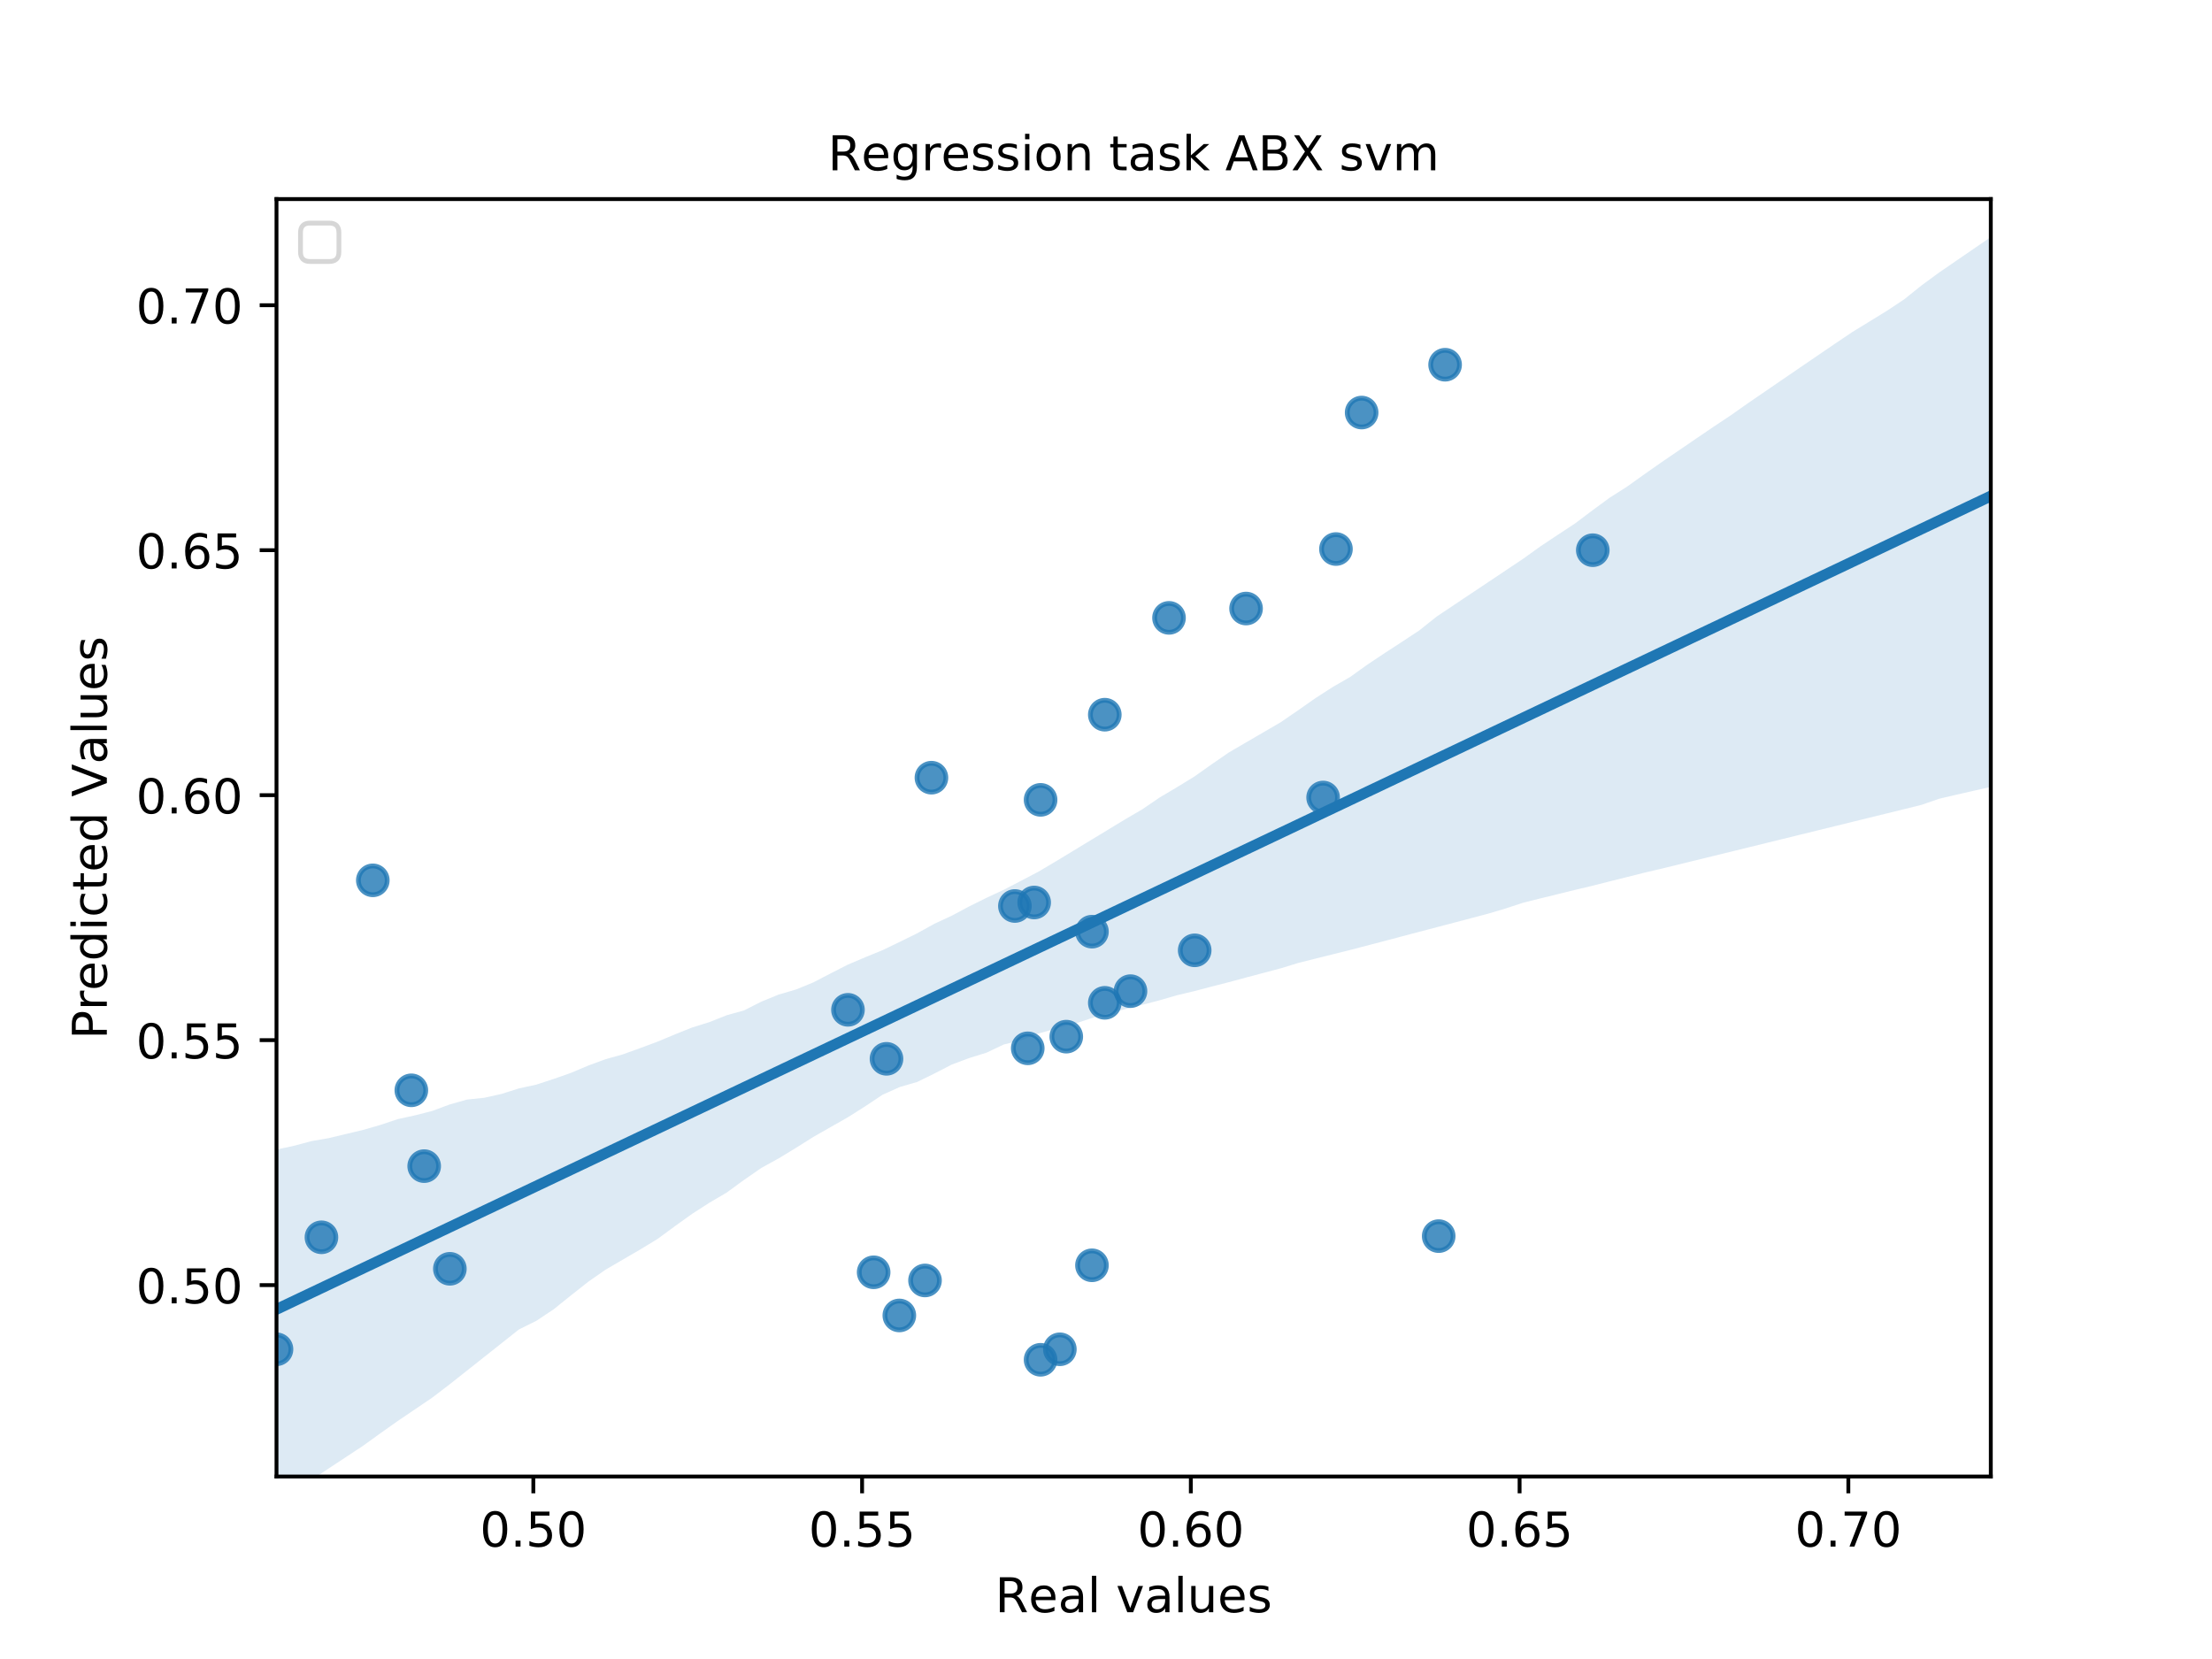 <?xml version="1.0" encoding="utf-8" standalone="no"?>
<!DOCTYPE svg PUBLIC "-//W3C//DTD SVG 1.1//EN"
  "http://www.w3.org/Graphics/SVG/1.1/DTD/svg11.dtd">
<!-- Created with matplotlib (https://matplotlib.org/) -->
<svg height="345.6pt" version="1.1" viewBox="0 0 460.8 345.6" width="460.8pt" xmlns="http://www.w3.org/2000/svg" xmlns:xlink="http://www.w3.org/1999/xlink">
 <defs>
  <style type="text/css">
*{stroke-linecap:butt;stroke-linejoin:round;}
  </style>
 </defs>
 <g id="figure_1">
  <g id="patch_1">
   <path d="M 0 345.6 
L 460.8 345.6 
L 460.8 0 
L 0 0 
z
" style="fill:#ffffff;"/>
  </g>
  <g id="axes_1">
   <g id="patch_2">
    <path d="M 57.6 307.584 
L 414.72 307.584 
L 414.72 41.472 
L 57.6 41.472 
z
" style="fill:#ffffff;"/>
   </g>
   <g id="PathCollection_1">
    <defs>
     <path d="M 0 3 
C 0.796 3 1.559 2.684 2.121 2.121 
C 2.684 1.559 3 0.796 3 0 
C 3 -0.796 2.684 -1.559 2.121 -2.121 
C 1.559 -2.684 0.796 -3 0 -3 
C -0.796 -3 -1.559 -2.684 -2.121 -2.121 
C -2.684 -1.559 -3 -0.796 -3 0 
C -3 0.796 -2.684 1.559 -2.121 2.121 
C -1.559 2.684 -0.796 3 0 3 
z
" id="m846982d2f0" style="stroke:#1f77b4;stroke-opacity:0.8;"/>
    </defs>
    <g clip-path="url(#p6b67795eac)">
     <use style="fill:#1f77b4;fill-opacity:0.8;stroke:#1f77b4;stroke-opacity:0.8;" x="187.347" xlink:href="#m846982d2f0" y="274.033"/>
     <use style="fill:#1f77b4;fill-opacity:0.8;stroke:#1f77b4;stroke-opacity:0.8;" x="216.774" xlink:href="#m846982d2f0" y="166.623"/>
     <use style="fill:#1f77b4;fill-opacity:0.8;stroke:#1f77b4;stroke-opacity:0.8;" x="278.303" xlink:href="#m846982d2f0" y="114.375"/>
     <use style="fill:#1f77b4;fill-opacity:0.8;stroke:#1f77b4;stroke-opacity:0.8;" x="211.423" xlink:href="#m846982d2f0" y="188.737"/>
     <use style="fill:#1f77b4;fill-opacity:0.8;stroke:#1f77b4;stroke-opacity:0.8;" x="216.774" xlink:href="#m846982d2f0" y="283.268"/>
     <use style="fill:#1f77b4;fill-opacity:0.8;stroke:#1f77b4;stroke-opacity:0.8;" x="275.628" xlink:href="#m846982d2f0" y="166.137"/>
     <use style="fill:#1f77b4;fill-opacity:0.8;stroke:#1f77b4;stroke-opacity:0.8;" x="301.042" xlink:href="#m846982d2f0" y="75.98"/>
     <use style="fill:#1f77b4;fill-opacity:0.8;stroke:#1f77b4;stroke-opacity:0.8;" x="220.787" xlink:href="#m846982d2f0" y="281.081"/>
     <use style="fill:#1f77b4;fill-opacity:0.8;stroke:#1f77b4;stroke-opacity:0.8;" x="230.15" xlink:href="#m846982d2f0" y="148.883"/>
     <use style="fill:#1f77b4;fill-opacity:0.8;stroke:#1f77b4;stroke-opacity:0.8;" x="243.526" xlink:href="#m846982d2f0" y="128.713"/>
     <use style="fill:#1f77b4;fill-opacity:0.8;stroke:#1f77b4;stroke-opacity:0.8;" x="222.124" xlink:href="#m846982d2f0" y="215.954"/>
     <use style="fill:#1f77b4;fill-opacity:0.8;stroke:#1f77b4;stroke-opacity:0.8;" x="88.365" xlink:href="#m846982d2f0" y="242.928"/>
     <use style="fill:#1f77b4;fill-opacity:0.8;stroke:#1f77b4;stroke-opacity:0.8;" x="184.672" xlink:href="#m846982d2f0" y="220.571"/>
     <use style="fill:#1f77b4;fill-opacity:0.8;stroke:#1f77b4;stroke-opacity:0.8;" x="66.963" xlink:href="#m846982d2f0" y="257.752"/>
     <use style="fill:#1f77b4;fill-opacity:0.8;stroke:#1f77b4;stroke-opacity:0.8;" x="227.475" xlink:href="#m846982d2f0" y="194.083"/>
     <use style="fill:#1f77b4;fill-opacity:0.8;stroke:#1f77b4;stroke-opacity:0.8;" x="77.664" xlink:href="#m846982d2f0" y="183.39"/>
     <use style="fill:#1f77b4;fill-opacity:0.8;stroke:#1f77b4;stroke-opacity:0.8;" x="299.705" xlink:href="#m846982d2f0" y="257.509"/>
     <use style="fill:#1f77b4;fill-opacity:0.8;stroke:#1f77b4;stroke-opacity:0.8;" x="181.996" xlink:href="#m846982d2f0" y="265.042"/>
     <use style="fill:#1f77b4;fill-opacity:0.8;stroke:#1f77b4;stroke-opacity:0.8;" x="331.807" xlink:href="#m846982d2f0" y="114.618"/>
     <use style="fill:#1f77b4;fill-opacity:0.8;stroke:#1f77b4;stroke-opacity:0.8;" x="192.697" xlink:href="#m846982d2f0" y="266.743"/>
     <use style="fill:#1f77b4;fill-opacity:0.8;stroke:#1f77b4;stroke-opacity:0.8;" x="194.035" xlink:href="#m846982d2f0" y="162.005"/>
     <use style="fill:#1f77b4;fill-opacity:0.8;stroke:#1f77b4;stroke-opacity:0.8;" x="214.099" xlink:href="#m846982d2f0" y="218.384"/>
     <use style="fill:#1f77b4;fill-opacity:0.8;stroke:#1f77b4;stroke-opacity:0.8;" x="57.6" xlink:href="#m846982d2f0" y="281.081"/>
     <use style="fill:#1f77b4;fill-opacity:0.8;stroke:#1f77b4;stroke-opacity:0.8;" x="176.646" xlink:href="#m846982d2f0" y="210.364"/>
     <use style="fill:#1f77b4;fill-opacity:0.8;stroke:#1f77b4;stroke-opacity:0.8;" x="85.689" xlink:href="#m846982d2f0" y="227.132"/>
     <use style="fill:#1f77b4;fill-opacity:0.8;stroke:#1f77b4;stroke-opacity:0.8;" x="227.475" xlink:href="#m846982d2f0" y="263.584"/>
     <use style="fill:#1f77b4;fill-opacity:0.8;stroke:#1f77b4;stroke-opacity:0.8;" x="259.577" xlink:href="#m846982d2f0" y="126.769"/>
     <use style="fill:#1f77b4;fill-opacity:0.8;stroke:#1f77b4;stroke-opacity:0.8;" x="283.654" xlink:href="#m846982d2f0" y="85.943"/>
     <use style="fill:#1f77b4;fill-opacity:0.8;stroke:#1f77b4;stroke-opacity:0.8;" x="248.876" xlink:href="#m846982d2f0" y="197.971"/>
     <use style="fill:#1f77b4;fill-opacity:0.8;stroke:#1f77b4;stroke-opacity:0.8;" x="230.15" xlink:href="#m846982d2f0" y="208.906"/>
     <use style="fill:#1f77b4;fill-opacity:0.8;stroke:#1f77b4;stroke-opacity:0.8;" x="93.715" xlink:href="#m846982d2f0" y="264.313"/>
     <use style="fill:#1f77b4;fill-opacity:0.8;stroke:#1f77b4;stroke-opacity:0.8;" x="235.5" xlink:href="#m846982d2f0" y="206.476"/>
     <use style="fill:#1f77b4;fill-opacity:0.8;stroke:#1f77b4;stroke-opacity:0.8;" x="215.436" xlink:href="#m846982d2f0" y="188.008"/>
    </g>
   </g>
   <g id="PolyCollection_1">
    <path clip-path="url(#p6b67795eac)" d="M 57.6 239.473 
L 57.6 313.101 
L 61.207 310.69 
L 64.815 308.314 
L 68.422 305.937 
L 72.029 303.56 
L 75.636 301.181 
L 79.244 298.577 
L 82.851 296.022 
L 86.458 293.582 
L 90.065 291.139 
L 93.673 288.378 
L 97.28 285.523 
L 100.887 282.668 
L 104.495 279.812 
L 108.102 276.949 
L 111.709 275.166 
L 115.316 272.767 
L 118.924 269.867 
L 122.531 267.02 
L 126.138 264.503 
L 129.745 262.402 
L 133.353 260.3 
L 136.96 258.107 
L 140.567 255.459 
L 144.175 252.868 
L 147.782 250.553 
L 151.389 248.428 
L 154.996 245.793 
L 158.604 243.301 
L 162.211 241.311 
L 165.818 239.116 
L 169.425 236.849 
L 173.033 234.79 
L 176.64 232.741 
L 180.247 230.461 
L 183.855 228.05 
L 187.462 226.439 
L 191.069 225.392 
L 194.676 223.625 
L 198.284 221.766 
L 201.891 220.415 
L 205.498 219.295 
L 209.105 217.588 
L 212.713 216.702 
L 216.32 215.297 
L 219.927 214.296 
L 223.535 213.383 
L 227.142 212.175 
L 230.749 211.123 
L 234.356 210.227 
L 237.964 209.322 
L 241.571 208.373 
L 245.178 207.33 
L 248.785 206.474 
L 252.393 205.522 
L 256 204.603 
L 259.607 203.625 
L 263.215 202.674 
L 266.822 201.715 
L 270.429 200.604 
L 274.036 199.702 
L 277.644 198.8 
L 281.251 197.899 
L 284.858 196.961 
L 288.465 196.011 
L 292.073 195.061 
L 295.68 194.107 
L 299.287 193.161 
L 302.895 192.212 
L 306.502 191.263 
L 310.109 190.306 
L 313.716 189.23 
L 317.324 188.046 
L 320.931 187.147 
L 324.538 186.26 
L 328.145 185.373 
L 331.753 184.515 
L 335.36 183.598 
L 338.967 182.696 
L 342.575 181.79 
L 346.182 180.944 
L 349.789 180.062 
L 353.396 179.18 
L 357.004 178.299 
L 360.611 177.417 
L 364.218 176.531 
L 367.825 175.646 
L 371.433 174.76 
L 375.04 173.874 
L 378.647 172.988 
L 382.255 172.103 
L 385.862 171.217 
L 389.469 170.331 
L 393.076 169.445 
L 396.684 168.559 
L 400.291 167.663 
L 403.898 166.414 
L 407.505 165.56 
L 411.113 164.742 
L 414.72 163.925 
L 414.72 49.384 
L 414.72 49.384 
L 411.113 51.857 
L 407.505 54.333 
L 403.898 56.81 
L 400.291 59.459 
L 396.684 62.355 
L 393.076 64.747 
L 389.469 66.962 
L 385.862 69.176 
L 382.255 71.603 
L 378.647 74.063 
L 375.04 76.524 
L 371.433 78.994 
L 367.825 81.464 
L 364.218 83.934 
L 360.611 86.477 
L 357.004 88.875 
L 353.396 91.329 
L 349.789 93.791 
L 346.182 96.253 
L 342.575 98.78 
L 338.967 101.362 
L 335.36 103.658 
L 331.753 106.302 
L 328.145 109.022 
L 324.538 111.397 
L 320.931 113.795 
L 317.324 116.383 
L 313.716 118.799 
L 310.109 121.203 
L 306.502 123.615 
L 302.895 126.027 
L 299.287 128.439 
L 295.68 131.318 
L 292.073 133.696 
L 288.465 136.044 
L 284.858 138.444 
L 281.251 141.035 
L 277.644 143.108 
L 274.036 145.431 
L 270.429 147.962 
L 266.822 150.436 
L 263.215 152.541 
L 259.607 154.643 
L 256 156.746 
L 252.393 159.232 
L 248.785 161.782 
L 245.178 163.993 
L 241.571 166.135 
L 237.964 168.593 
L 234.356 170.701 
L 230.749 172.891 
L 227.142 175.079 
L 223.535 177.266 
L 219.927 179.457 
L 216.32 181.587 
L 212.713 183.484 
L 209.105 185.358 
L 205.498 187.037 
L 201.891 188.828 
L 198.284 190.754 
L 194.676 192.426 
L 191.069 194.421 
L 187.462 196.2 
L 183.855 197.933 
L 180.247 199.412 
L 176.64 200.943 
L 173.033 202.781 
L 169.425 204.656 
L 165.818 206.131 
L 162.211 207.187 
L 158.604 208.662 
L 154.996 210.489 
L 151.389 211.492 
L 147.782 212.923 
L 144.175 214.051 
L 140.567 215.498 
L 136.96 217.003 
L 133.353 218.342 
L 129.745 219.646 
L 126.138 220.655 
L 122.531 221.982 
L 118.924 223.508 
L 115.316 224.77 
L 111.709 225.954 
L 108.102 226.735 
L 104.495 227.88 
L 100.887 228.685 
L 97.28 229.061 
L 93.673 230.082 
L 90.065 231.425 
L 86.458 232.348 
L 82.851 233.137 
L 79.244 234.346 
L 75.636 235.382 
L 72.029 236.243 
L 68.422 237.105 
L 64.815 237.728 
L 61.207 238.7 
L 57.6 239.473 
z
" style="fill:#1f77b4;fill-opacity:0.15;"/>
   </g>
   <g id="matplotlib.axis_1">
    <g id="xtick_1">
     <g id="line2d_1">
      <defs>
       <path d="M 0 0 
L 0 3.5 
" id="ma8ff08071a" style="stroke:#000000;stroke-width:0.8;"/>
      </defs>
      <g>
       <use style="stroke:#000000;stroke-width:0.8;" x="111.104" xlink:href="#ma8ff08071a" y="307.584"/>
      </g>
     </g>
     <g id="text_1">
      <!-- 0.50 -->
      <defs>
       <path d="M 31.781 66.406 
Q 24.172 66.406 20.328 58.906 
Q 16.5 51.422 16.5 36.375 
Q 16.5 21.391 20.328 13.891 
Q 24.172 6.391 31.781 6.391 
Q 39.453 6.391 43.281 13.891 
Q 47.125 21.391 47.125 36.375 
Q 47.125 51.422 43.281 58.906 
Q 39.453 66.406 31.781 66.406 
z
M 31.781 74.219 
Q 44.047 74.219 50.516 64.516 
Q 56.984 54.828 56.984 36.375 
Q 56.984 17.969 50.516 8.266 
Q 44.047 -1.422 31.781 -1.422 
Q 19.531 -1.422 13.062 8.266 
Q 6.594 17.969 6.594 36.375 
Q 6.594 54.828 13.062 64.516 
Q 19.531 74.219 31.781 74.219 
z
" id="DejaVuSans-48"/>
       <path d="M 10.688 12.406 
L 21 12.406 
L 21 0 
L 10.688 0 
z
" id="DejaVuSans-46"/>
       <path d="M 10.797 72.906 
L 49.516 72.906 
L 49.516 64.594 
L 19.828 64.594 
L 19.828 46.734 
Q 21.969 47.469 24.109 47.828 
Q 26.266 48.188 28.422 48.188 
Q 40.625 48.188 47.75 41.5 
Q 54.891 34.812 54.891 23.391 
Q 54.891 11.625 47.562 5.094 
Q 40.234 -1.422 26.906 -1.422 
Q 22.312 -1.422 17.547 -0.641 
Q 12.797 0.141 7.719 1.703 
L 7.719 11.625 
Q 12.109 9.234 16.797 8.062 
Q 21.484 6.891 26.703 6.891 
Q 35.156 6.891 40.078 11.328 
Q 45.016 15.766 45.016 23.391 
Q 45.016 31 40.078 35.438 
Q 35.156 39.891 26.703 39.891 
Q 22.75 39.891 18.812 39.016 
Q 14.891 38.141 10.797 36.281 
z
" id="DejaVuSans-53"/>
      </defs>
      <g transform="translate(99.971 322.182)scale(0.1 -0.1)">
       <use xlink:href="#DejaVuSans-48"/>
       <use x="63.623" xlink:href="#DejaVuSans-46"/>
       <use x="95.41" xlink:href="#DejaVuSans-53"/>
       <use x="159.033" xlink:href="#DejaVuSans-48"/>
      </g>
     </g>
    </g>
    <g id="xtick_2">
     <g id="line2d_2">
      <g>
       <use style="stroke:#000000;stroke-width:0.8;" x="179.589" xlink:href="#ma8ff08071a" y="307.584"/>
      </g>
     </g>
     <g id="text_2">
      <!-- 0.55 -->
      <g transform="translate(168.456 322.182)scale(0.1 -0.1)">
       <use xlink:href="#DejaVuSans-48"/>
       <use x="63.623" xlink:href="#DejaVuSans-46"/>
       <use x="95.41" xlink:href="#DejaVuSans-53"/>
       <use x="159.033" xlink:href="#DejaVuSans-53"/>
      </g>
     </g>
    </g>
    <g id="xtick_3">
     <g id="line2d_3">
      <g>
       <use style="stroke:#000000;stroke-width:0.8;" x="248.074" xlink:href="#ma8ff08071a" y="307.584"/>
      </g>
     </g>
     <g id="text_3">
      <!-- 0.60 -->
      <defs>
       <path d="M 33.016 40.375 
Q 26.375 40.375 22.484 35.828 
Q 18.609 31.297 18.609 23.391 
Q 18.609 15.531 22.484 10.953 
Q 26.375 6.391 33.016 6.391 
Q 39.656 6.391 43.531 10.953 
Q 47.406 15.531 47.406 23.391 
Q 47.406 31.297 43.531 35.828 
Q 39.656 40.375 33.016 40.375 
z
M 52.594 71.297 
L 52.594 62.312 
Q 48.875 64.062 45.094 64.984 
Q 41.312 65.922 37.594 65.922 
Q 27.828 65.922 22.672 59.328 
Q 17.531 52.734 16.797 39.406 
Q 19.672 43.656 24.016 45.922 
Q 28.375 48.188 33.594 48.188 
Q 44.578 48.188 50.953 41.516 
Q 57.328 34.859 57.328 23.391 
Q 57.328 12.156 50.688 5.359 
Q 44.047 -1.422 33.016 -1.422 
Q 20.359 -1.422 13.672 8.266 
Q 6.984 17.969 6.984 36.375 
Q 6.984 53.656 15.188 63.938 
Q 23.391 74.219 37.203 74.219 
Q 40.922 74.219 44.703 73.484 
Q 48.484 72.75 52.594 71.297 
z
" id="DejaVuSans-54"/>
      </defs>
      <g transform="translate(236.941 322.182)scale(0.1 -0.1)">
       <use xlink:href="#DejaVuSans-48"/>
       <use x="63.623" xlink:href="#DejaVuSans-46"/>
       <use x="95.41" xlink:href="#DejaVuSans-54"/>
       <use x="159.033" xlink:href="#DejaVuSans-48"/>
      </g>
     </g>
    </g>
    <g id="xtick_4">
     <g id="line2d_4">
      <g>
       <use style="stroke:#000000;stroke-width:0.8;" x="316.558" xlink:href="#ma8ff08071a" y="307.584"/>
      </g>
     </g>
     <g id="text_4">
      <!-- 0.65 -->
      <g transform="translate(305.426 322.182)scale(0.1 -0.1)">
       <use xlink:href="#DejaVuSans-48"/>
       <use x="63.623" xlink:href="#DejaVuSans-46"/>
       <use x="95.41" xlink:href="#DejaVuSans-54"/>
       <use x="159.033" xlink:href="#DejaVuSans-53"/>
      </g>
     </g>
    </g>
    <g id="xtick_5">
     <g id="line2d_5">
      <g>
       <use style="stroke:#000000;stroke-width:0.8;" x="385.043" xlink:href="#ma8ff08071a" y="307.584"/>
      </g>
     </g>
     <g id="text_5">
      <!-- 0.70 -->
      <defs>
       <path d="M 8.203 72.906 
L 55.078 72.906 
L 55.078 68.703 
L 28.609 0 
L 18.312 0 
L 43.219 64.594 
L 8.203 64.594 
z
" id="DejaVuSans-55"/>
      </defs>
      <g transform="translate(373.91 322.182)scale(0.1 -0.1)">
       <use xlink:href="#DejaVuSans-48"/>
       <use x="63.623" xlink:href="#DejaVuSans-46"/>
       <use x="95.41" xlink:href="#DejaVuSans-55"/>
       <use x="159.033" xlink:href="#DejaVuSans-48"/>
      </g>
     </g>
    </g>
    <g id="text_6">
     <!-- Real values -->
     <defs>
      <path d="M 44.391 34.188 
Q 47.562 33.109 50.562 29.594 
Q 53.562 26.078 56.594 19.922 
L 66.609 0 
L 56 0 
L 46.688 18.703 
Q 43.062 26.031 39.672 28.422 
Q 36.281 30.812 30.422 30.812 
L 19.672 30.812 
L 19.672 0 
L 9.812 0 
L 9.812 72.906 
L 32.078 72.906 
Q 44.578 72.906 50.734 67.672 
Q 56.891 62.453 56.891 51.906 
Q 56.891 45.016 53.688 40.469 
Q 50.484 35.938 44.391 34.188 
z
M 19.672 64.797 
L 19.672 38.922 
L 32.078 38.922 
Q 39.203 38.922 42.844 42.219 
Q 46.484 45.516 46.484 51.906 
Q 46.484 58.297 42.844 61.547 
Q 39.203 64.797 32.078 64.797 
z
" id="DejaVuSans-82"/>
      <path d="M 56.203 29.594 
L 56.203 25.203 
L 14.891 25.203 
Q 15.484 15.922 20.484 11.062 
Q 25.484 6.203 34.422 6.203 
Q 39.594 6.203 44.453 7.469 
Q 49.312 8.734 54.109 11.281 
L 54.109 2.781 
Q 49.266 0.734 44.188 -0.344 
Q 39.109 -1.422 33.891 -1.422 
Q 20.797 -1.422 13.156 6.188 
Q 5.516 13.812 5.516 26.812 
Q 5.516 40.234 12.766 48.109 
Q 20.016 56 32.328 56 
Q 43.359 56 49.781 48.891 
Q 56.203 41.797 56.203 29.594 
z
M 47.219 32.234 
Q 47.125 39.594 43.094 43.984 
Q 39.062 48.391 32.422 48.391 
Q 24.906 48.391 20.391 44.141 
Q 15.875 39.891 15.188 32.172 
z
" id="DejaVuSans-101"/>
      <path d="M 34.281 27.484 
Q 23.391 27.484 19.188 25 
Q 14.984 22.516 14.984 16.5 
Q 14.984 11.719 18.141 8.906 
Q 21.297 6.109 26.703 6.109 
Q 34.188 6.109 38.703 11.406 
Q 43.219 16.703 43.219 25.484 
L 43.219 27.484 
z
M 52.203 31.203 
L 52.203 0 
L 43.219 0 
L 43.219 8.297 
Q 40.141 3.328 35.547 0.953 
Q 30.953 -1.422 24.312 -1.422 
Q 15.922 -1.422 10.953 3.297 
Q 6 8.016 6 15.922 
Q 6 25.141 12.172 29.828 
Q 18.359 34.516 30.609 34.516 
L 43.219 34.516 
L 43.219 35.406 
Q 43.219 41.609 39.141 45 
Q 35.062 48.391 27.688 48.391 
Q 23 48.391 18.547 47.266 
Q 14.109 46.141 10.016 43.891 
L 10.016 52.203 
Q 14.938 54.109 19.578 55.047 
Q 24.219 56 28.609 56 
Q 40.484 56 46.344 49.844 
Q 52.203 43.703 52.203 31.203 
z
" id="DejaVuSans-97"/>
      <path d="M 9.422 75.984 
L 18.406 75.984 
L 18.406 0 
L 9.422 0 
z
" id="DejaVuSans-108"/>
      <path id="DejaVuSans-32"/>
      <path d="M 2.984 54.688 
L 12.5 54.688 
L 29.594 8.797 
L 46.688 54.688 
L 56.203 54.688 
L 35.688 0 
L 23.484 0 
z
" id="DejaVuSans-118"/>
      <path d="M 8.5 21.578 
L 8.5 54.688 
L 17.484 54.688 
L 17.484 21.922 
Q 17.484 14.156 20.5 10.266 
Q 23.531 6.391 29.594 6.391 
Q 36.859 6.391 41.078 11.031 
Q 45.312 15.672 45.312 23.688 
L 45.312 54.688 
L 54.297 54.688 
L 54.297 0 
L 45.312 0 
L 45.312 8.406 
Q 42.047 3.422 37.719 1 
Q 33.406 -1.422 27.688 -1.422 
Q 18.266 -1.422 13.375 4.438 
Q 8.5 10.297 8.5 21.578 
z
M 31.109 56 
z
" id="DejaVuSans-117"/>
      <path d="M 44.281 53.078 
L 44.281 44.578 
Q 40.484 46.531 36.375 47.5 
Q 32.281 48.484 27.875 48.484 
Q 21.188 48.484 17.844 46.438 
Q 14.5 44.391 14.5 40.281 
Q 14.5 37.156 16.891 35.375 
Q 19.281 33.594 26.516 31.984 
L 29.594 31.297 
Q 39.156 29.25 43.188 25.516 
Q 47.219 21.781 47.219 15.094 
Q 47.219 7.469 41.188 3.016 
Q 35.156 -1.422 24.609 -1.422 
Q 20.219 -1.422 15.453 -0.562 
Q 10.688 0.297 5.422 2 
L 5.422 11.281 
Q 10.406 8.688 15.234 7.391 
Q 20.062 6.109 24.812 6.109 
Q 31.156 6.109 34.562 8.281 
Q 37.984 10.453 37.984 14.406 
Q 37.984 18.062 35.516 20.016 
Q 33.062 21.969 24.703 23.781 
L 21.578 24.516 
Q 13.234 26.266 9.516 29.906 
Q 5.812 33.547 5.812 39.891 
Q 5.812 47.609 11.281 51.797 
Q 16.75 56 26.812 56 
Q 31.781 56 36.172 55.266 
Q 40.578 54.547 44.281 53.078 
z
" id="DejaVuSans-115"/>
     </defs>
     <g transform="translate(207.308 335.861)scale(0.1 -0.1)">
      <use xlink:href="#DejaVuSans-82"/>
      <use x="69.42" xlink:href="#DejaVuSans-101"/>
      <use x="130.943" xlink:href="#DejaVuSans-97"/>
      <use x="192.223" xlink:href="#DejaVuSans-108"/>
      <use x="220.006" xlink:href="#DejaVuSans-32"/>
      <use x="251.793" xlink:href="#DejaVuSans-118"/>
      <use x="310.973" xlink:href="#DejaVuSans-97"/>
      <use x="372.252" xlink:href="#DejaVuSans-108"/>
      <use x="400.035" xlink:href="#DejaVuSans-117"/>
      <use x="463.414" xlink:href="#DejaVuSans-101"/>
      <use x="524.938" xlink:href="#DejaVuSans-115"/>
     </g>
    </g>
   </g>
   <g id="matplotlib.axis_2">
    <g id="ytick_1">
     <g id="line2d_6">
      <defs>
       <path d="M 0 0 
L -3.5 0 
" id="m941a099af4" style="stroke:#000000;stroke-width:0.8;"/>
      </defs>
      <g>
       <use style="stroke:#000000;stroke-width:0.8;" x="57.6" xlink:href="#m941a099af4" y="267.715"/>
      </g>
     </g>
     <g id="text_7">
      <!-- 0.50 -->
      <g transform="translate(28.334 271.514)scale(0.1 -0.1)">
       <use xlink:href="#DejaVuSans-48"/>
       <use x="63.623" xlink:href="#DejaVuSans-46"/>
       <use x="95.41" xlink:href="#DejaVuSans-53"/>
       <use x="159.033" xlink:href="#DejaVuSans-48"/>
      </g>
     </g>
    </g>
    <g id="ytick_2">
     <g id="line2d_7">
      <g>
       <use style="stroke:#000000;stroke-width:0.8;" x="57.6" xlink:href="#m941a099af4" y="216.683"/>
      </g>
     </g>
     <g id="text_8">
      <!-- 0.55 -->
      <g transform="translate(28.334 220.482)scale(0.1 -0.1)">
       <use xlink:href="#DejaVuSans-48"/>
       <use x="63.623" xlink:href="#DejaVuSans-46"/>
       <use x="95.41" xlink:href="#DejaVuSans-53"/>
       <use x="159.033" xlink:href="#DejaVuSans-53"/>
      </g>
     </g>
    </g>
    <g id="ytick_3">
     <g id="line2d_8">
      <g>
       <use style="stroke:#000000;stroke-width:0.8;" x="57.6" xlink:href="#m941a099af4" y="165.651"/>
      </g>
     </g>
     <g id="text_9">
      <!-- 0.60 -->
      <g transform="translate(28.334 169.45)scale(0.1 -0.1)">
       <use xlink:href="#DejaVuSans-48"/>
       <use x="63.623" xlink:href="#DejaVuSans-46"/>
       <use x="95.41" xlink:href="#DejaVuSans-54"/>
       <use x="159.033" xlink:href="#DejaVuSans-48"/>
      </g>
     </g>
    </g>
    <g id="ytick_4">
     <g id="line2d_9">
      <g>
       <use style="stroke:#000000;stroke-width:0.8;" x="57.6" xlink:href="#m941a099af4" y="114.618"/>
      </g>
     </g>
     <g id="text_10">
      <!-- 0.65 -->
      <g transform="translate(28.334 118.417)scale(0.1 -0.1)">
       <use xlink:href="#DejaVuSans-48"/>
       <use x="63.623" xlink:href="#DejaVuSans-46"/>
       <use x="95.41" xlink:href="#DejaVuSans-54"/>
       <use x="159.033" xlink:href="#DejaVuSans-53"/>
      </g>
     </g>
    </g>
    <g id="ytick_5">
     <g id="line2d_10">
      <g>
       <use style="stroke:#000000;stroke-width:0.8;" x="57.6" xlink:href="#m941a099af4" y="63.586"/>
      </g>
     </g>
     <g id="text_11">
      <!-- 0.70 -->
      <g transform="translate(28.334 67.385)scale(0.1 -0.1)">
       <use xlink:href="#DejaVuSans-48"/>
       <use x="63.623" xlink:href="#DejaVuSans-46"/>
       <use x="95.41" xlink:href="#DejaVuSans-55"/>
       <use x="159.033" xlink:href="#DejaVuSans-48"/>
      </g>
     </g>
    </g>
    <g id="text_12">
     <!-- Predicted Values -->
     <defs>
      <path d="M 19.672 64.797 
L 19.672 37.406 
L 32.078 37.406 
Q 38.969 37.406 42.719 40.969 
Q 46.484 44.531 46.484 51.125 
Q 46.484 57.672 42.719 61.234 
Q 38.969 64.797 32.078 64.797 
z
M 9.812 72.906 
L 32.078 72.906 
Q 44.344 72.906 50.609 67.359 
Q 56.891 61.812 56.891 51.125 
Q 56.891 40.328 50.609 34.812 
Q 44.344 29.297 32.078 29.297 
L 19.672 29.297 
L 19.672 0 
L 9.812 0 
z
" id="DejaVuSans-80"/>
      <path d="M 41.109 46.297 
Q 39.594 47.172 37.812 47.578 
Q 36.031 48 33.891 48 
Q 26.266 48 22.188 43.047 
Q 18.109 38.094 18.109 28.812 
L 18.109 0 
L 9.078 0 
L 9.078 54.688 
L 18.109 54.688 
L 18.109 46.188 
Q 20.953 51.172 25.484 53.578 
Q 30.031 56 36.531 56 
Q 37.453 56 38.578 55.875 
Q 39.703 55.766 41.062 55.516 
z
" id="DejaVuSans-114"/>
      <path d="M 45.406 46.391 
L 45.406 75.984 
L 54.391 75.984 
L 54.391 0 
L 45.406 0 
L 45.406 8.203 
Q 42.578 3.328 38.25 0.953 
Q 33.938 -1.422 27.875 -1.422 
Q 17.969 -1.422 11.734 6.484 
Q 5.516 14.406 5.516 27.297 
Q 5.516 40.188 11.734 48.094 
Q 17.969 56 27.875 56 
Q 33.938 56 38.25 53.625 
Q 42.578 51.266 45.406 46.391 
z
M 14.797 27.297 
Q 14.797 17.391 18.875 11.75 
Q 22.953 6.109 30.078 6.109 
Q 37.203 6.109 41.297 11.75 
Q 45.406 17.391 45.406 27.297 
Q 45.406 37.203 41.297 42.844 
Q 37.203 48.484 30.078 48.484 
Q 22.953 48.484 18.875 42.844 
Q 14.797 37.203 14.797 27.297 
z
" id="DejaVuSans-100"/>
      <path d="M 9.422 54.688 
L 18.406 54.688 
L 18.406 0 
L 9.422 0 
z
M 9.422 75.984 
L 18.406 75.984 
L 18.406 64.594 
L 9.422 64.594 
z
" id="DejaVuSans-105"/>
      <path d="M 48.781 52.594 
L 48.781 44.188 
Q 44.969 46.297 41.141 47.344 
Q 37.312 48.391 33.406 48.391 
Q 24.656 48.391 19.812 42.844 
Q 14.984 37.312 14.984 27.297 
Q 14.984 17.281 19.812 11.734 
Q 24.656 6.203 33.406 6.203 
Q 37.312 6.203 41.141 7.25 
Q 44.969 8.297 48.781 10.406 
L 48.781 2.094 
Q 45.016 0.344 40.984 -0.531 
Q 36.969 -1.422 32.422 -1.422 
Q 20.062 -1.422 12.781 6.344 
Q 5.516 14.109 5.516 27.297 
Q 5.516 40.672 12.859 48.328 
Q 20.219 56 33.016 56 
Q 37.156 56 41.109 55.141 
Q 45.062 54.297 48.781 52.594 
z
" id="DejaVuSans-99"/>
      <path d="M 18.312 70.219 
L 18.312 54.688 
L 36.812 54.688 
L 36.812 47.703 
L 18.312 47.703 
L 18.312 18.016 
Q 18.312 11.328 20.141 9.422 
Q 21.969 7.516 27.594 7.516 
L 36.812 7.516 
L 36.812 0 
L 27.594 0 
Q 17.188 0 13.234 3.875 
Q 9.281 7.766 9.281 18.016 
L 9.281 47.703 
L 2.688 47.703 
L 2.688 54.688 
L 9.281 54.688 
L 9.281 70.219 
z
" id="DejaVuSans-116"/>
      <path d="M 28.609 0 
L 0.781 72.906 
L 11.078 72.906 
L 34.188 11.531 
L 57.328 72.906 
L 67.578 72.906 
L 39.797 0 
z
" id="DejaVuSans-86"/>
     </defs>
     <g transform="translate(22.255 216.503)rotate(-90)scale(0.1 -0.1)">
      <use xlink:href="#DejaVuSans-80"/>
      <use x="60.287" xlink:href="#DejaVuSans-114"/>
      <use x="101.369" xlink:href="#DejaVuSans-101"/>
      <use x="162.893" xlink:href="#DejaVuSans-100"/>
      <use x="226.369" xlink:href="#DejaVuSans-105"/>
      <use x="254.152" xlink:href="#DejaVuSans-99"/>
      <use x="309.133" xlink:href="#DejaVuSans-116"/>
      <use x="348.342" xlink:href="#DejaVuSans-101"/>
      <use x="409.865" xlink:href="#DejaVuSans-100"/>
      <use x="473.342" xlink:href="#DejaVuSans-32"/>
      <use x="505.129" xlink:href="#DejaVuSans-86"/>
      <use x="573.428" xlink:href="#DejaVuSans-97"/>
      <use x="634.707" xlink:href="#DejaVuSans-108"/>
      <use x="662.49" xlink:href="#DejaVuSans-117"/>
      <use x="725.869" xlink:href="#DejaVuSans-101"/>
      <use x="787.393" xlink:href="#DejaVuSans-115"/>
     </g>
    </g>
   </g>
   <g id="line2d_11">
    <path clip-path="url(#p6b67795eac)" d="M 57.6 272.756 
L 61.207 271.045 
L 64.815 269.333 
L 68.422 267.622 
L 72.029 265.911 
L 75.636 264.199 
L 79.244 262.488 
L 82.851 260.777 
L 86.458 259.066 
L 90.065 257.354 
L 93.673 255.643 
L 97.28 253.932 
L 100.887 252.22 
L 104.495 250.509 
L 108.102 248.798 
L 111.709 247.086 
L 115.316 245.375 
L 118.924 243.664 
L 122.531 241.953 
L 126.138 240.241 
L 129.745 238.53 
L 133.353 236.819 
L 136.96 235.107 
L 140.567 233.396 
L 144.175 231.685 
L 147.782 229.974 
L 151.389 228.262 
L 154.996 226.551 
L 158.604 224.84 
L 162.211 223.128 
L 165.818 221.417 
L 169.425 219.706 
L 173.033 217.995 
L 176.64 216.283 
L 180.247 214.572 
L 183.855 212.861 
L 187.462 211.149 
L 191.069 209.438 
L 194.676 207.727 
L 198.284 206.015 
L 201.891 204.304 
L 205.498 202.593 
L 209.105 200.882 
L 212.713 199.17 
L 216.32 197.459 
L 219.927 195.748 
L 223.535 194.036 
L 227.142 192.325 
L 230.749 190.614 
L 234.356 188.903 
L 237.964 187.191 
L 241.571 185.48 
L 245.178 183.769 
L 248.785 182.057 
L 252.393 180.346 
L 256 178.635 
L 259.607 176.924 
L 263.215 175.212 
L 266.822 173.501 
L 270.429 171.79 
L 274.036 170.078 
L 277.644 168.367 
L 281.251 166.656 
L 284.858 164.944 
L 288.465 163.233 
L 292.073 161.522 
L 295.68 159.811 
L 299.287 158.099 
L 302.895 156.388 
L 306.502 154.677 
L 310.109 152.965 
L 313.716 151.254 
L 317.324 149.543 
L 320.931 147.832 
L 324.538 146.12 
L 328.145 144.409 
L 331.753 142.698 
L 335.36 140.986 
L 338.967 139.275 
L 342.575 137.564 
L 346.182 135.853 
L 349.789 134.141 
L 353.396 132.43 
L 357.004 130.719 
L 360.611 129.007 
L 364.218 127.296 
L 367.825 125.585 
L 371.433 123.873 
L 375.04 122.162 
L 378.647 120.451 
L 382.255 118.74 
L 385.862 117.028 
L 389.469 115.317 
L 393.076 113.606 
L 396.684 111.894 
L 400.291 110.183 
L 403.898 108.472 
L 407.505 106.761 
L 411.113 105.049 
L 414.72 103.338 
" style="fill:none;stroke:#1f77b4;stroke-linecap:square;stroke-width:2.25;"/>
   </g>
   <g id="patch_3">
    <path d="M 57.6 307.584 
L 57.6 41.472 
" style="fill:none;stroke:#000000;stroke-linecap:square;stroke-linejoin:miter;stroke-width:0.8;"/>
   </g>
   <g id="patch_4">
    <path d="M 414.72 307.584 
L 414.72 41.472 
" style="fill:none;stroke:#000000;stroke-linecap:square;stroke-linejoin:miter;stroke-width:0.8;"/>
   </g>
   <g id="patch_5">
    <path d="M 57.6 307.584 
L 414.72 307.584 
" style="fill:none;stroke:#000000;stroke-linecap:square;stroke-linejoin:miter;stroke-width:0.8;"/>
   </g>
   <g id="patch_6">
    <path d="M 57.6 41.472 
L 414.72 41.472 
" style="fill:none;stroke:#000000;stroke-linecap:square;stroke-linejoin:miter;stroke-width:0.8;"/>
   </g>
   <g id="text_13">
    <!-- Regression task ABX svm -->
    <defs>
     <path d="M 45.406 27.984 
Q 45.406 37.75 41.375 43.109 
Q 37.359 48.484 30.078 48.484 
Q 22.859 48.484 18.828 43.109 
Q 14.797 37.75 14.797 27.984 
Q 14.797 18.266 18.828 12.891 
Q 22.859 7.516 30.078 7.516 
Q 37.359 7.516 41.375 12.891 
Q 45.406 18.266 45.406 27.984 
z
M 54.391 6.781 
Q 54.391 -7.172 48.188 -13.984 
Q 42 -20.797 29.203 -20.797 
Q 24.469 -20.797 20.266 -20.094 
Q 16.062 -19.391 12.109 -17.922 
L 12.109 -9.188 
Q 16.062 -11.328 19.922 -12.344 
Q 23.781 -13.375 27.781 -13.375 
Q 36.625 -13.375 41.016 -8.766 
Q 45.406 -4.156 45.406 5.172 
L 45.406 9.625 
Q 42.625 4.781 38.281 2.391 
Q 33.938 0 27.875 0 
Q 17.828 0 11.672 7.656 
Q 5.516 15.328 5.516 27.984 
Q 5.516 40.672 11.672 48.328 
Q 17.828 56 27.875 56 
Q 33.938 56 38.281 53.609 
Q 42.625 51.219 45.406 46.391 
L 45.406 54.688 
L 54.391 54.688 
z
" id="DejaVuSans-103"/>
     <path d="M 30.609 48.391 
Q 23.391 48.391 19.188 42.75 
Q 14.984 37.109 14.984 27.297 
Q 14.984 17.484 19.156 11.844 
Q 23.344 6.203 30.609 6.203 
Q 37.797 6.203 41.984 11.859 
Q 46.188 17.531 46.188 27.297 
Q 46.188 37.016 41.984 42.703 
Q 37.797 48.391 30.609 48.391 
z
M 30.609 56 
Q 42.328 56 49.016 48.375 
Q 55.719 40.766 55.719 27.297 
Q 55.719 13.875 49.016 6.219 
Q 42.328 -1.422 30.609 -1.422 
Q 18.844 -1.422 12.172 6.219 
Q 5.516 13.875 5.516 27.297 
Q 5.516 40.766 12.172 48.375 
Q 18.844 56 30.609 56 
z
" id="DejaVuSans-111"/>
     <path d="M 54.891 33.016 
L 54.891 0 
L 45.906 0 
L 45.906 32.719 
Q 45.906 40.484 42.875 44.328 
Q 39.844 48.188 33.797 48.188 
Q 26.516 48.188 22.312 43.547 
Q 18.109 38.922 18.109 30.906 
L 18.109 0 
L 9.078 0 
L 9.078 54.688 
L 18.109 54.688 
L 18.109 46.188 
Q 21.344 51.125 25.703 53.562 
Q 30.078 56 35.797 56 
Q 45.219 56 50.047 50.172 
Q 54.891 44.344 54.891 33.016 
z
" id="DejaVuSans-110"/>
     <path d="M 9.078 75.984 
L 18.109 75.984 
L 18.109 31.109 
L 44.922 54.688 
L 56.391 54.688 
L 27.391 29.109 
L 57.625 0 
L 45.906 0 
L 18.109 26.703 
L 18.109 0 
L 9.078 0 
z
" id="DejaVuSans-107"/>
     <path d="M 34.188 63.188 
L 20.797 26.906 
L 47.609 26.906 
z
M 28.609 72.906 
L 39.797 72.906 
L 67.578 0 
L 57.328 0 
L 50.688 18.703 
L 17.828 18.703 
L 11.188 0 
L 0.781 0 
z
" id="DejaVuSans-65"/>
     <path d="M 19.672 34.812 
L 19.672 8.109 
L 35.5 8.109 
Q 43.453 8.109 47.281 11.406 
Q 51.125 14.703 51.125 21.484 
Q 51.125 28.328 47.281 31.562 
Q 43.453 34.812 35.5 34.812 
z
M 19.672 64.797 
L 19.672 42.828 
L 34.281 42.828 
Q 41.5 42.828 45.031 45.531 
Q 48.578 48.25 48.578 53.812 
Q 48.578 59.328 45.031 62.062 
Q 41.5 64.797 34.281 64.797 
z
M 9.812 72.906 
L 35.016 72.906 
Q 46.297 72.906 52.391 68.219 
Q 58.5 63.531 58.5 54.891 
Q 58.5 48.188 55.375 44.234 
Q 52.25 40.281 46.188 39.312 
Q 53.469 37.75 57.5 32.781 
Q 61.531 27.828 61.531 20.406 
Q 61.531 10.641 54.891 5.312 
Q 48.25 0 35.984 0 
L 9.812 0 
z
" id="DejaVuSans-66"/>
     <path d="M 6.297 72.906 
L 16.891 72.906 
L 35.016 45.797 
L 53.219 72.906 
L 63.812 72.906 
L 40.375 37.891 
L 65.375 0 
L 54.781 0 
L 34.281 31 
L 13.625 0 
L 2.984 0 
L 29 38.922 
z
" id="DejaVuSans-88"/>
     <path d="M 52 44.188 
Q 55.375 50.25 60.062 53.125 
Q 64.75 56 71.094 56 
Q 79.641 56 84.281 50.016 
Q 88.922 44.047 88.922 33.016 
L 88.922 0 
L 79.891 0 
L 79.891 32.719 
Q 79.891 40.578 77.094 44.375 
Q 74.312 48.188 68.609 48.188 
Q 61.625 48.188 57.562 43.547 
Q 53.516 38.922 53.516 30.906 
L 53.516 0 
L 44.484 0 
L 44.484 32.719 
Q 44.484 40.625 41.703 44.406 
Q 38.922 48.188 33.109 48.188 
Q 26.219 48.188 22.156 43.531 
Q 18.109 38.875 18.109 30.906 
L 18.109 0 
L 9.078 0 
L 9.078 54.688 
L 18.109 54.688 
L 18.109 46.188 
Q 21.188 51.219 25.484 53.609 
Q 29.781 56 35.688 56 
Q 41.656 56 45.828 52.969 
Q 50 49.953 52 44.188 
z
" id="DejaVuSans-109"/>
    </defs>
    <g transform="translate(172.48 35.472)scale(0.1 -0.1)">
     <use xlink:href="#DejaVuSans-82"/>
     <use x="69.42" xlink:href="#DejaVuSans-101"/>
     <use x="130.943" xlink:href="#DejaVuSans-103"/>
     <use x="194.42" xlink:href="#DejaVuSans-114"/>
     <use x="235.502" xlink:href="#DejaVuSans-101"/>
     <use x="297.025" xlink:href="#DejaVuSans-115"/>
     <use x="349.125" xlink:href="#DejaVuSans-115"/>
     <use x="401.225" xlink:href="#DejaVuSans-105"/>
     <use x="429.008" xlink:href="#DejaVuSans-111"/>
     <use x="490.189" xlink:href="#DejaVuSans-110"/>
     <use x="553.568" xlink:href="#DejaVuSans-32"/>
     <use x="585.355" xlink:href="#DejaVuSans-116"/>
     <use x="624.564" xlink:href="#DejaVuSans-97"/>
     <use x="685.844" xlink:href="#DejaVuSans-115"/>
     <use x="737.943" xlink:href="#DejaVuSans-107"/>
     <use x="795.854" xlink:href="#DejaVuSans-32"/>
     <use x="827.641" xlink:href="#DejaVuSans-65"/>
     <use x="896.049" xlink:href="#DejaVuSans-66"/>
     <use x="964.652" xlink:href="#DejaVuSans-88"/>
     <use x="1033.158" xlink:href="#DejaVuSans-32"/>
     <use x="1064.945" xlink:href="#DejaVuSans-115"/>
     <use x="1117.045" xlink:href="#DejaVuSans-118"/>
     <use x="1176.225" xlink:href="#DejaVuSans-109"/>
    </g>
   </g>
   <g id="legend_1">
    <g id="patch_7">
     <path d="M 64.6 54.472 
L 68.6 54.472 
Q 70.6 54.472 70.6 52.472 
L 70.6 48.472 
Q 70.6 46.472 68.6 46.472 
L 64.6 46.472 
Q 62.6 46.472 62.6 48.472 
L 62.6 52.472 
Q 62.6 54.472 64.6 54.472 
z
" style="fill:#ffffff;opacity:0.8;stroke:#cccccc;stroke-linejoin:miter;"/>
    </g>
   </g>
  </g>
 </g>
 <defs>
  <clipPath id="p6b67795eac">
   <rect height="266.112" width="357.12" x="57.6" y="41.472"/>
  </clipPath>
 </defs>
</svg>
